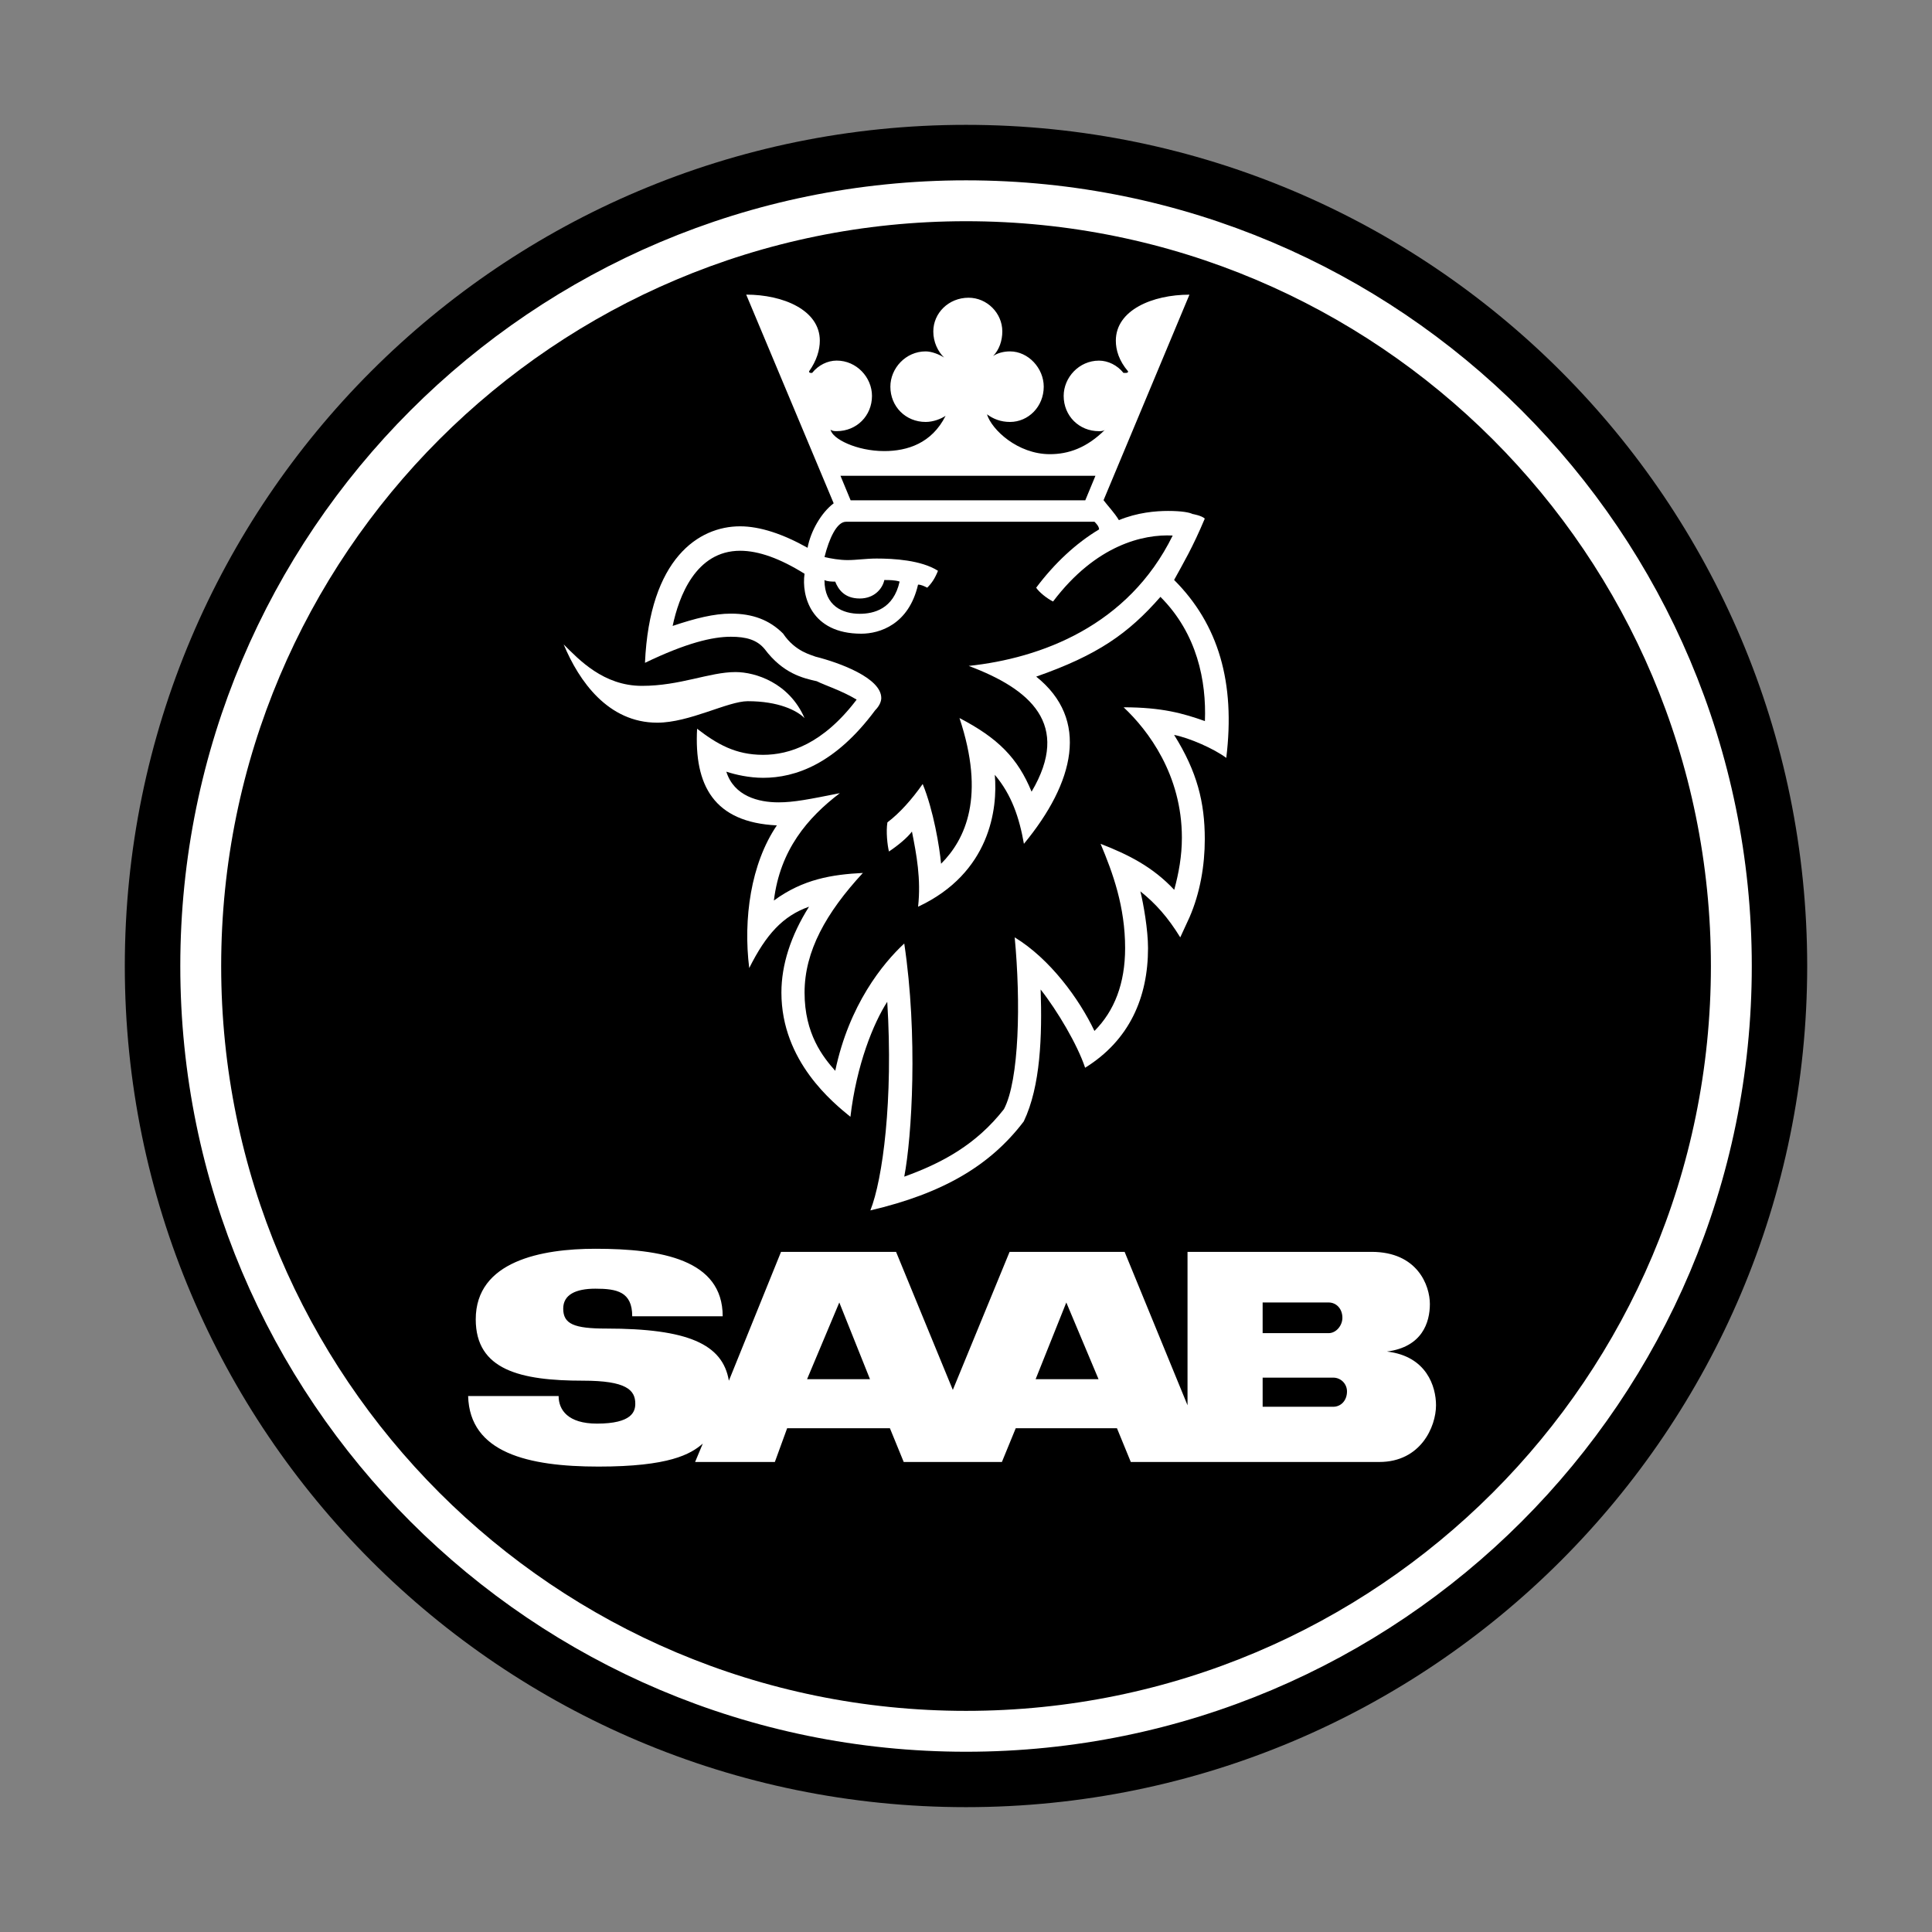 <?xml version="1.0" encoding="UTF-8"?>
<svg id="Layer_1" data-name="Layer 1" xmlns="http://www.w3.org/2000/svg" width="500" height="500" viewBox="0 0 500 500">
  <rect x="0" y="0" width="500" height="500" fill="#808080" stroke="none"/>
  <rect width="500" height="500" fill="none"/>
  <g>
    <path d="m467.7,250.01c0,120.22-97.46,217.68-217.7,217.68S32.3,370.23,32.3,250.01,129.77,32.31,250,32.31s217.7,97.46,217.7,217.7h0Z" fill-rule="evenodd"/>
    <path d="m448.07,250.01c0,109.36-88.69,198.05-198.06,198.05S51.95,359.37,51.95,250.01,140.62,51.96,250.01,51.96s198.06,88.66,198.06,198.04h0Z" fill="none" stroke="#fff" stroke-miterlimit="33.89" stroke-width="10.58"/>
    <path d="m145.88,166.78c3.97,9.53,11.51,20.25,24.22,20.25,8.34,0,18.26-5.56,23.42-5.56,7.94,0,12.7,2.38,14.69,4.37-3.97-9.13-12.7-11.91-17.86-11.91-6.75,0-14.29,3.57-24.22,3.57s-16.27-6.75-20.25-10.72h0Z" fill="#fff" fill-rule="evenodd"/>
    <path d="m215.75,130.26c-3.17,2.38-5.95,7.15-6.75,11.51-6.35-3.57-12.31-5.56-17.47-5.56-10.72,0-23.42,8.34-24.61,35.33,10.72-5.16,17.47-6.75,22.23-6.75,3.97,0,6.75.79,8.73,3.17,4.76,6.35,9.92,7.54,13.5,8.34,2.38,1.19,6.35,2.38,10.32,4.76-8.73,11.51-17.47,14.29-24.22,14.29-7.14,0-11.91-2.78-17.07-6.75-.79,14.69,4.36,24.22,20.64,25.01-6.75,9.92-8.73,24.22-7.15,36.92,4.37-8.73,8.73-13.5,15.48-15.88-4.76,7.54-7.15,15.09-7.15,22.23,0,17.86,13.5,28.58,17.86,32.15,1.59-13.5,5.95-24.22,9.53-29.77,1.59,25.41-1.19,46.05-4.37,53.99,18.66-4.37,30.96-11.52,39.7-23.03,4.37-9.13,4.77-22.23,4.37-34.14,4.37,5.56,9.53,14.29,11.51,20.25,11.52-7.14,16.28-18.26,16.28-30.96,0-4.76-1.19-11.51-1.98-14.69,3.97,3.17,7.15,6.75,10.32,11.91l2.38-5.16c2.77-6.35,3.97-13.5,3.97-20.25,0-9.53-1.98-17.47-7.94-26.99,3.97.79,10.32,3.57,13.5,5.95,2.38-19.45-1.98-34.54-13.5-46.05,2.38-4.36,4.77-8.33,7.94-15.88-.8-.79-3.17-1.19-3.17-1.19-.8-.4-2.78-.79-6.35-.79-3.18,0-7.94.4-12.71,2.38-1.19-1.98-2.78-3.57-3.97-5.16l22.23-53.19c-9.53,0-19.05,3.97-19.05,11.91,0,2.38.79,5.16,3.17,7.94,0,.4-.4.4-.8.4h-.39c-1.59-1.98-3.97-3.18-6.35-3.18-5.16,0-9.13,4.37-9.13,9.13,0,5.16,3.97,9.13,9.13,9.13.39,0,1.19,0,1.59-.4-4.77,4.76-9.53,6.35-14.29,6.35-8.34,0-15.08-6.35-16.28-10.32,1.59,1.19,3.57,1.98,5.95,1.98,4.77,0,8.74-3.97,8.74-9.13,0-4.76-3.97-9.13-8.74-9.13-1.59,0-3.17.4-4.36,1.19,1.58-1.59,2.38-3.97,2.38-6.35,0-4.76-3.97-8.73-8.73-8.73-5.16,0-9.13,3.97-9.13,8.73,0,2.78,1.19,5.16,2.78,6.75-1.19-.79-3.18-1.59-4.76-1.59-5.16,0-9.13,4.37-9.13,9.13,0,5.16,3.97,9.13,9.13,9.13,1.98,0,3.97-.79,5.16-1.59-3.57,7.14-9.93,9.13-15.88,9.13-7.15,0-13.5-3.18-13.89-5.56.4.4,1.19.4,1.59.4,5.16,0,9.13-3.97,9.13-9.13,0-4.76-3.97-9.13-9.13-9.13-2.38,0-4.76,1.19-6.35,3.18h-.4c-.26,0-.4-.13-.4-.4,1.98-2.78,2.78-5.56,2.78-7.94,0-7.94-9.53-11.91-19.05-11.91l22.63,53.99h0Z" fill="#fff" fill-rule="evenodd"/>
    <path d="m228.85,150.11c1.19,0,2.78,0,3.97.4-1.59,7.15-6.75,8.34-10.32,8.34-4.37,0-9.13-1.98-9.13-8.73.79.4,1.98.4,2.78.4.79,1.99,2.38,4.37,6.35,4.37s5.96-2.78,6.36-4.77h0Z" fill-rule="evenodd"/>
    <path d="m208.21,148.52c-.79,5.56,1.59,15.48,14.69,15.48,4.76,0,12.31-2.38,14.69-12.7.79,0,1.59.4,2.38.79,1.19-1.19,1.98-2.38,2.78-4.37-4.36-2.78-11.51-3.17-15.88-3.17-2.78,0-5.16.4-7.54.4-1.98,0-4.37-.4-5.95-.79,1.19-4.76,3.17-9.13,5.56-9.13h64.31c.4.4,1.19,1.19,1.19,1.98-5.96,3.57-11.52,8.74-16.28,15.09.79,1.19,2.78,2.78,4.37,3.57,11.11-14.69,23.42-17.47,30.96-17.07-11.51,23.42-34.14,31.76-52.79,33.74,15.88,5.95,26.6,15.09,16.27,32.55-3.57-8.73-8.73-13.89-18.66-19.06,6.75,20.25,1.59,31.36-4.76,37.71-.4-4.37-1.98-13.89-4.76-20.64-2.78,3.97-5.96,7.54-9.13,9.93-.4,2.38,0,5.95.4,7.54,2.38-1.59,4.76-3.57,5.95-5.16,1.19,5.95,2.38,12.31,1.59,19.45,18.66-8.73,20.64-25.41,19.85-34.14,4.37,5.16,6.35,11.12,7.54,17.86,13.1-15.88,17.07-32.15,3.18-43.27,15.88-5.56,23.82-11.12,32.15-20.64,9.53,9.53,11.91,21.83,11.51,32.15-5.56-1.98-11.12-3.57-21.04-3.57,6.35,5.95,15.08,17.47,15.08,33.74,0,4.76-.8,9.13-1.98,13.5-5.56-5.96-11.91-9.13-19.06-11.91,3.18,7.54,6.35,16.28,6.35,26.99,0,9.13-2.77,16.28-7.94,21.44-3.97-8.34-11.51-18.66-20.64-24.22,1.59,16.67,1.19,36.92-2.78,44.46-7.15,9.13-15.88,13.89-25.8,17.47,1.98-10.32,3.57-36.52,0-60.34-5.56,5.16-14.29,15.88-17.86,32.95-3.17-3.57-7.94-9.53-7.94-20.25s5.56-20.64,15.09-30.96c-7.94.4-15.48,1.59-23.03,7.14,1.59-13.1,8.73-21.44,17.07-27.79-7.94,1.59-11.91,2.38-15.88,2.38-5.16,0-11.51-1.59-13.5-7.94,2.38.79,5.95,1.59,9.53,1.59,8.34,0,18.66-3.57,28.98-17.47,1.19-1.19,1.59-2.38,1.59-3.18,0-5.16-10.72-9.13-17.07-10.72-.79-.4-5.16-1.19-8.34-5.96-3.57-3.57-7.94-5.16-13.5-5.16-4.37,0-9.13,1.19-15.08,3.18,1.59-7.54,5.95-19.45,17.47-19.45,4.77,0,10.32,1.99,16.68,5.96h0Z" fill-rule="evenodd"/>
    <path d="m187.04,340.65h-23.42c0-6.35-3.97-7.14-9.53-7.14-5.16,0-8.33,1.59-8.33,5.16,0,3.97,2.78,5.16,11.11,5.16,21.04,0,30.17,3.97,31.76,13.5l13.5-33.35h29.77l14.69,35.73,14.69-35.73h29.77l16.28,39.7v-39.7h47.63c11.91,0,15.09,8.74,15.09,13.5s-1.98,11.11-11.11,12.3c10.32,1.19,12.7,9.13,12.7,13.9,0,5.56-3.97,14.68-14.68,14.68h-64.31l-3.58-8.73h-26.2l-3.58,8.73h-25.41l-3.57-8.73h-26.6l-3.18,8.73h-20.64l1.99-4.76c-3.17,2.77-8.73,5.95-26.99,5.95s-33.34-3.58-33.74-18.26h23.42c0,3.57,2.38,7.14,9.92,7.14,9.13,0,9.92-3.17,9.92-5.16,0-3.57-2.38-5.95-13.5-5.95-16.28,0-27.79-2.78-27.79-15.88,0-15.09,17.07-18.26,30.96-18.26,17.07,0,32.95,2.78,32.95,17.47h0Zm97.26,16.28l-8.34-19.85-7.94,19.85h16.28Zm-59.15,0l-7.94-19.85-8.34,19.85h16.28Zm122.26-15.88c0-2.38-1.59-3.97-3.57-3.97h-17.07v7.94h17.07c1.98,0,3.57-1.99,3.57-3.97h0Zm-2.38,23.02c1.98,0,3.57-1.59,3.57-3.97,0-1.97-1.58-3.56-3.55-3.57h-18.28v7.54h18.26,0Z" fill="#fff" fill-rule="evenodd"/>
    <path d="m280.87,129.48h-60.73l-2.63-6.35h65.99l-2.63,6.35h0Z" fill-rule="evenodd"/>
  </g>
</svg>